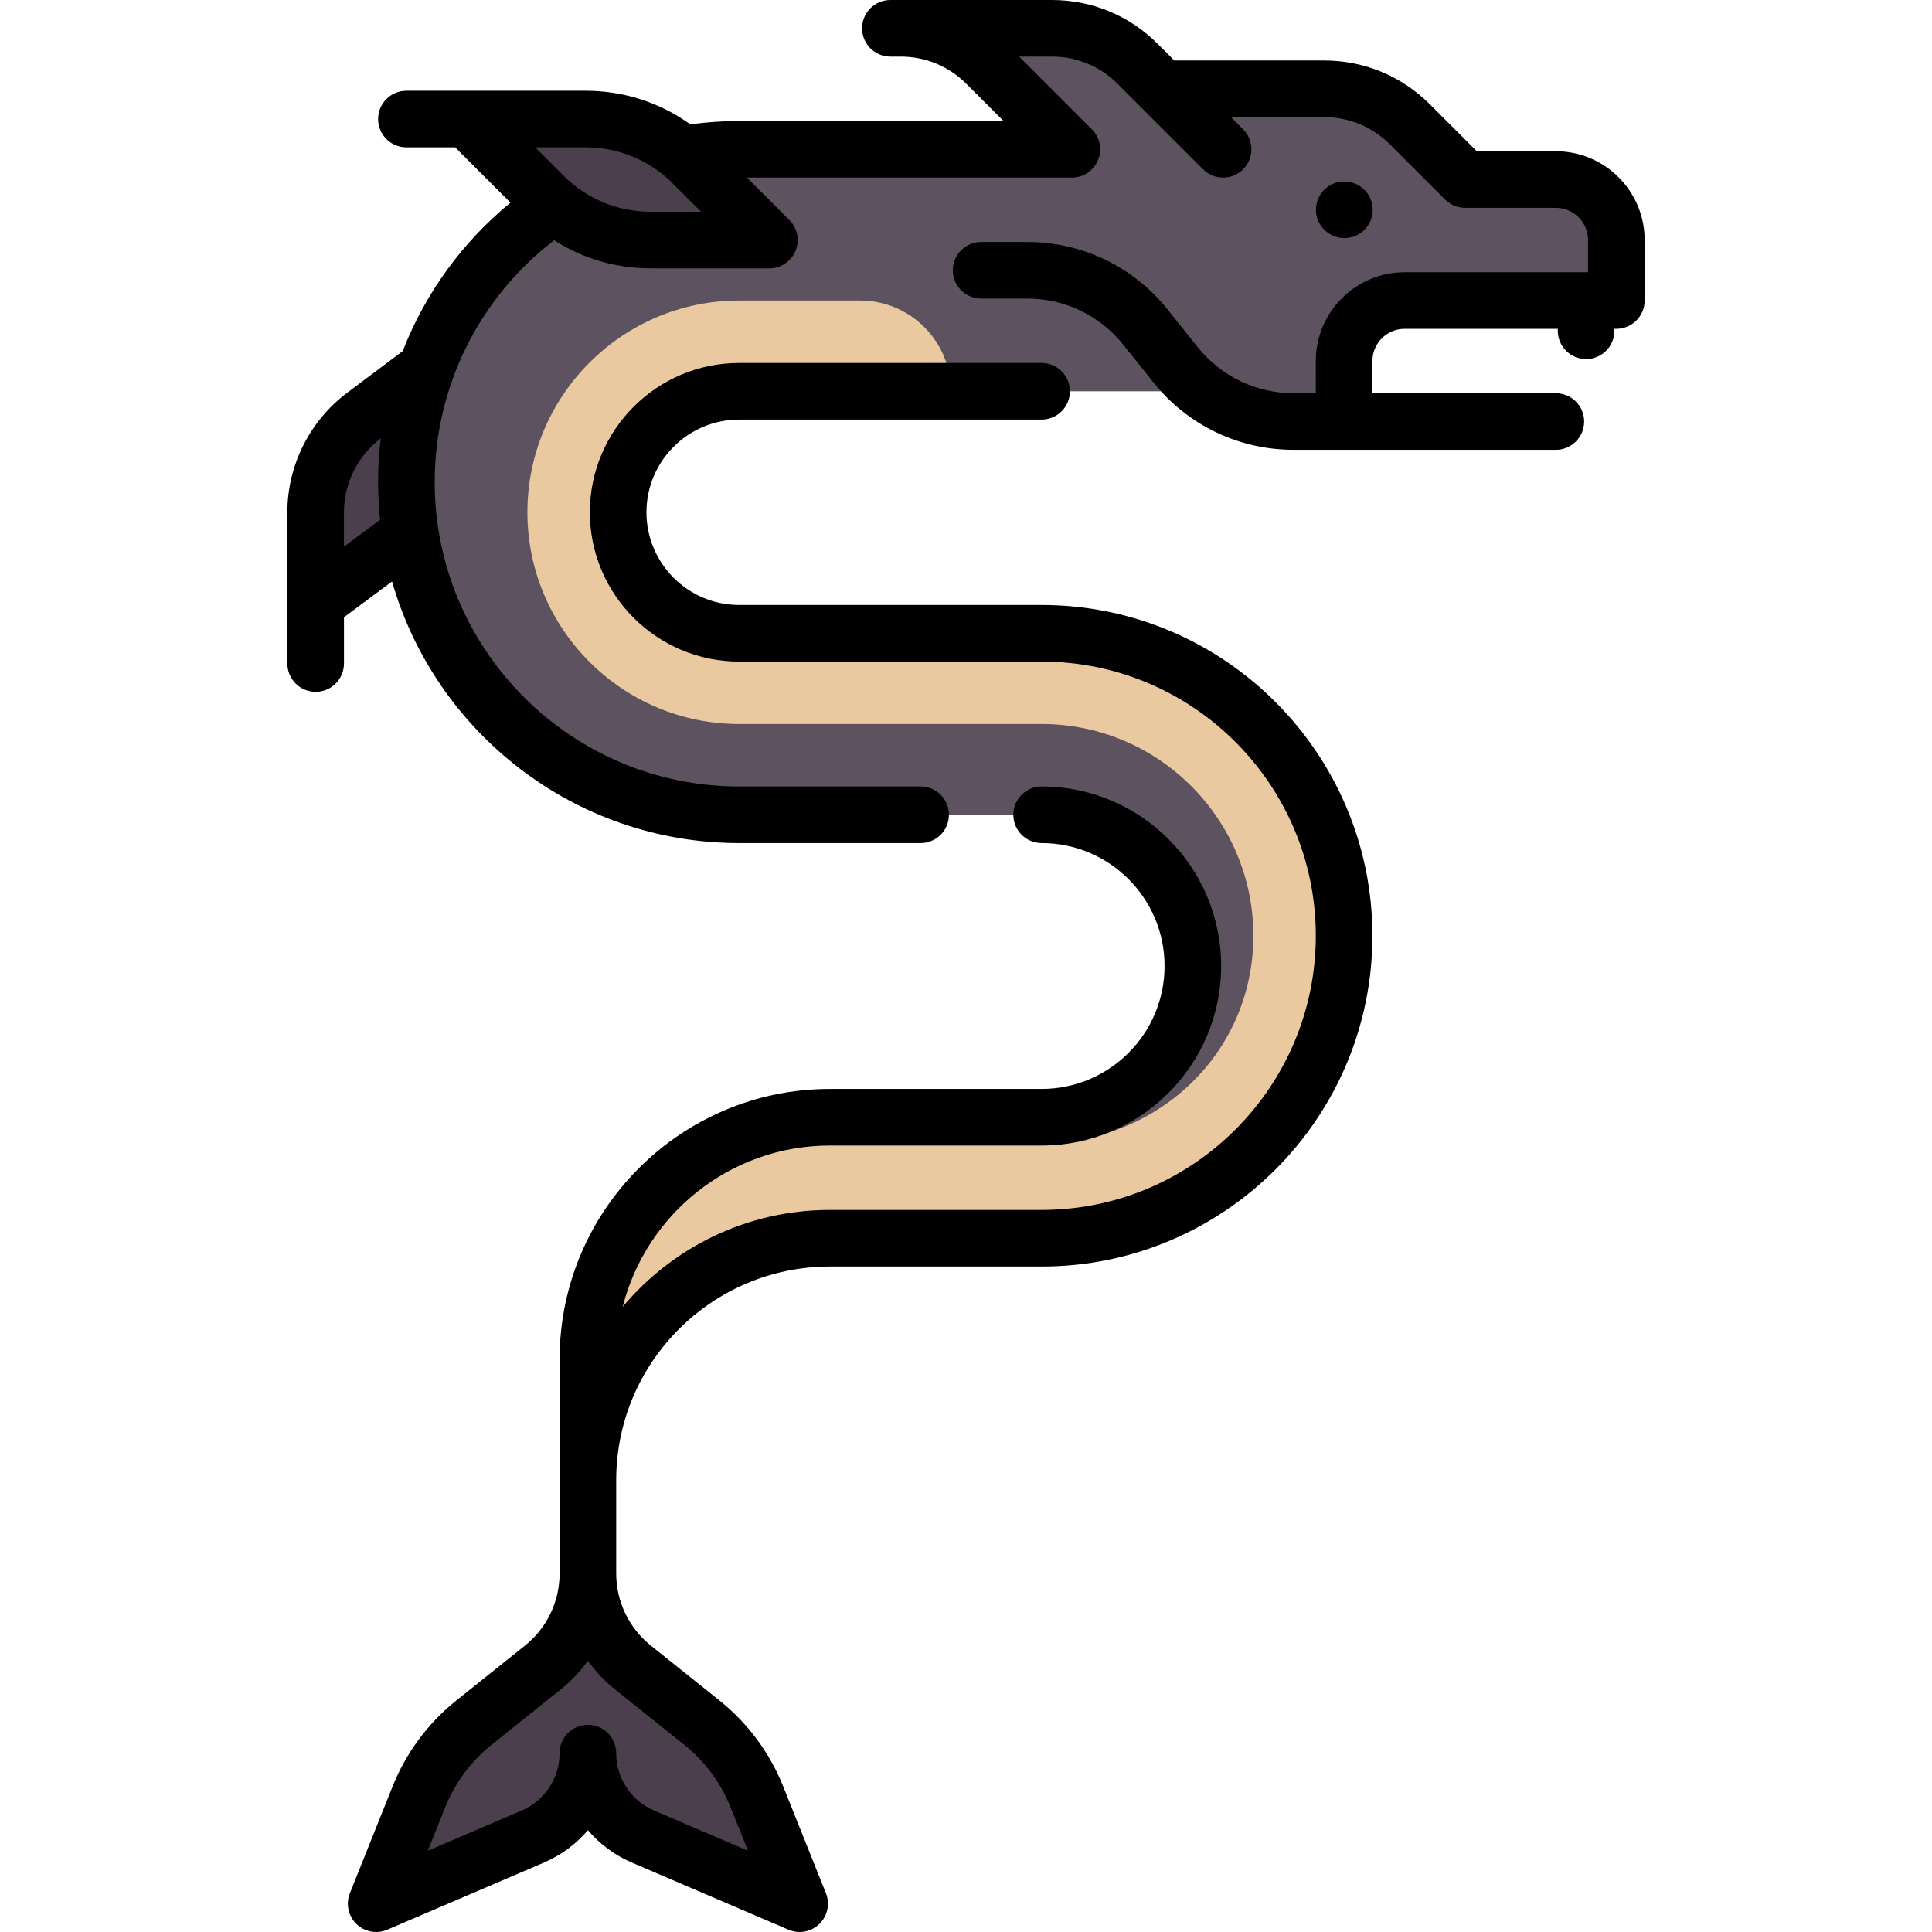 <?xml version="1.0" encoding="iso-8859-1"?>
<!-- Generator: Adobe Illustrator 19.0.0, SVG Export Plug-In . SVG Version: 6.00 Build 0)  -->
<svg version="1.1" id="Capa_1" xmlns="http://www.w3.org/2000/svg" x="0px" y="0px"
     viewBox="0 0 512 512" style="enable-background:new 0 0 512 512;" xml:space="preserve">
<path style="fill:#4B3F4E;" d="M83.654,131.75v28.056l32.065-24.048V95.677l-22.445,16.834
	C87.218,117.053,83.654,124.181,83.654,131.75z"/>
<path style="fill:#5D5360;" d="M412.316,47.581h-17.407c-4.252,0-8.33-1.689-11.337-4.696l-9.961-9.961
	c-6.013-6.014-14.17-9.392-22.674-9.392h-42.831l-8.989-8.989c-4.51-4.51-10.627-7.043-17.004-7.043h-30.12l32.065,32.065H195.88
	c-48.699,0-88.177,39.478-88.177,88.177l0,0c0,48.699,39.478,88.177,88.177,88.177h78.439c20.933,0,39.627,15.304,41.615,36.143
	c2.28,23.905-16.457,44.018-39.892,44.018h-56.113c-35.417,0-64.129,28.712-64.129,64.129v32.065
	c0-35.417,28.712-64.129,64.129-64.129h53.367c42.696,0,79.976-32.22,82.734-74.826c3.022-46.688-33.951-85.496-79.988-85.496
	h-78.784c-16.747,0-31.702-12.244-33.291-28.915c-1.824-19.124,13.165-35.214,31.914-35.214h128.258l8.016,8.016h24.048V95.677
	c0-8.854,7.178-16.032,16.032-16.032h56.113V63.613C428.348,54.759,421.17,47.581,412.316,47.581z"/>
<path style="fill:#EBC9A0;" d="M164.107,378.51c-0.192,1.89-0.291,3.807-0.291,5.748
	C163.816,382.318,163.955,380.412,164.107,378.51z"/>
<g>
	<path style="fill:#4B3F4E;" d="M200.589,476.193c-3.087-7.717-8.121-14.502-14.611-19.694l-18.145-14.516
		c-7.606-6.085-12.034-15.298-12.034-25.038c0,9.74-4.428,18.953-12.034,25.038l-18.145,14.516
		c-6.49,5.192-11.524,11.977-14.611,19.694L99.686,504.5l41.538-17.802c8.842-3.789,14.575-12.484,14.575-22.104
		c0,9.62,5.733,18.315,14.575,22.104l41.538,17.802L200.589,476.193z"/>
	<path style="fill:#4B3F4E;" d="M183.571,43.288c-7.517-7.517-17.711-11.739-28.341-11.739h-31.495l20.325,20.325
		c7.517,7.517,17.711,11.739,28.341,11.739h31.495L183.571,43.288z"/>
</g>
<path style="fill:#EBC9A0;" d="M276.041,167.823H195.88c-17.709,0-32.065-14.356-32.065-32.065s14.355-32.065,32.065-32.065h56.113
	c0-13.281-10.764-24.048-24.048-24.048H195.88c-30.937,0-56.113,25.172-56.113,56.113s25.176,56.113,56.113,56.113h80.161
	c30.937,0,56.113,25.172,56.113,56.113s-25.176,54.891-56.113,54.891h-56.113c-18.232,0-35.189,6.784-49.264,16.3
	c-9.274,11.121-14.865,25.422-14.865,41.035v32.065c0-35.417,28.712-64.129,64.129-64.129h56.113
	c44.272,0,80.161-35.89,80.161-80.161C356.203,203.712,320.313,167.823,276.041,167.823z"/>
<path d="M412.315,40.081h-20.942l-12.46-12.46c-7.473-7.473-17.408-11.588-27.977-11.588h-39.725l-4.444-4.444
	C299.295,4.115,289.36,0,278.792,0H235.96c-4.142,0-7.5,3.358-7.5,7.5s3.358,7.5,7.5,7.5h2.751c6.561,0,12.73,2.555,17.37,7.195
	l9.87,9.87H195.88c-4.329,0-8.671,0.309-12.941,0.886c-8.027-5.776-17.625-8.902-27.71-8.902h-31.48c-0.01,0-0.02,0-0.029,0h-16.018
	c-4.142,0-7.5,3.358-7.5,7.5s3.358,7.5,7.5,7.5h12.926l14.656,14.656c-12.87,10.542-22.645,24.137-28.565,39.349L91.98,104.108
	c-9.91,7.432-15.826,19.265-15.826,31.652v40.081c0,4.142,3.358,7.5,7.5,7.5s7.5-3.358,7.5-7.5v-12.266l12.739-9.485
	c11.469,39.986,48.365,69.331,91.987,69.331h48.098c4.142,0,7.5-3.358,7.5-7.5s-3.358-7.5-7.5-7.5H195.88
	c-44.485,0-80.677-36.192-80.677-80.678c0-25.191,11.757-48.825,31.649-64.067c7.565,4.836,16.355,7.438,25.55,7.438h31.495
	c3.034,0,5.768-1.827,6.929-4.63c1.161-2.803,0.519-6.028-1.626-8.173l-11.245-11.245h86.104c4.142,0,7.5-3.358,7.5-7.5
	c0-2.072-0.84-3.947-2.198-5.304L270.099,15h8.693c6.561,0,12.73,2.555,17.37,7.195l22.673,22.673
	c1.464,1.464,3.384,2.197,5.303,2.197s3.839-0.732,5.303-2.197c2.929-2.929,2.929-7.678,0-10.606l-3.229-3.229h24.725
	c6.562,0,12.73,2.555,17.37,7.195l14.657,14.657c1.406,1.407,3.314,2.197,5.303,2.197h24.048c4.705,0,8.532,3.828,8.532,8.532v8.532
	h-48.613c-12.976,0-23.532,10.557-23.532,23.532v8.532h-5.871c-9.952,0-19.225-4.457-25.441-12.228l-7.997-9.996
	c-9.079-11.349-22.621-17.857-37.154-17.857h-12.231c-4.142,0-7.5,3.358-7.5,7.5s3.358,7.5,7.5,7.5h12.231
	c9.952,0,19.225,4.457,25.441,12.228l7.997,9.996c9.079,11.349,22.621,17.857,37.154,17.857h69.483c4.142,0,7.5-3.358,7.5-7.5
	s-3.358-7.5-7.5-7.5h-48.613v-8.532c0-4.705,3.828-8.532,8.532-8.532h40.597v0.516c0,4.142,3.358,7.5,7.5,7.5s7.5-3.358,7.5-7.5
	v-0.516h0.516c4.142,0,7.5-3.358,7.5-7.5V63.613C435.848,50.637,425.291,40.081,412.315,40.081z M91.154,144.872v-9.114
	c0-7.659,3.645-14.976,9.752-19.593c-0.465,3.816-0.704,7.681-0.704,11.577c0,3.378,0.179,6.716,0.522,10.004L91.154,144.872z
	 M172.401,56.113c-8.703,0-16.884-3.389-23.038-9.542l-7.522-7.522h13.388c8.703,0,16.884,3.389,23.038,9.542l7.522,7.522H172.401z"
	/>
<path d="M363.783,55.597c0-4.142-3.358-7.5-7.5-7.5h-0.08c-4.142,0-7.46,3.358-7.46,7.5s3.398,7.5,7.54,7.5
	S363.783,59.739,363.783,55.597z"/>
<path d="M276.042,160.323H195.88c-13.545,0-24.564-11.02-24.564-24.565s11.02-24.564,24.564-24.564h80.162
	c4.142,0,7.5-3.358,7.5-7.5s-3.358-7.5-7.5-7.5H195.88c-21.816,0-39.564,17.749-39.564,39.565s17.749,39.564,39.564,39.564h80.162
	c40.065,0,72.661,32.596,72.661,72.661s-32.596,72.661-72.661,72.661h-56.113c-22.024,0-41.756,9.99-54.907,25.678
	c6.208-24.534,28.471-42.742,54.907-42.742h56.113c26.236,0,47.581-21.345,47.581-47.581s-21.345-47.581-47.581-47.581
	c-4.142,0-7.5,3.358-7.5,7.5s3.358,7.5,7.5,7.5c17.965,0,32.581,14.616,32.581,32.581s-14.616,32.581-32.581,32.581h-56.113
	c-39.496,0-71.629,32.133-71.629,71.629v56.734c0,7.503-3.36,14.495-9.219,19.182l-18.146,14.516
	c-7.488,5.991-13.328,13.863-16.889,22.765l-11.323,28.308c-1.127,2.817-0.446,6.035,1.725,8.153c1.43,1.395,3.32,2.132,5.24,2.132
	c0.996,0,2-0.198,2.953-0.606l41.538-17.802c4.583-1.964,8.526-4.926,11.621-8.567c3.095,3.642,7.038,6.604,11.621,8.567
	l41.538,17.802c2.788,1.194,6.022,0.593,8.193-1.526s2.852-5.336,1.725-8.153l-11.323-28.308l0,0
	c-3.561-8.902-9.401-16.774-16.889-22.765l-18.145-14.516c-5.859-4.687-9.219-11.679-9.219-19.182v-24.669
	c0-31.226,25.404-56.629,56.629-56.629h56.113c48.336,0,87.661-39.325,87.661-87.661S324.378,160.323,276.042,160.323z
	 M181.293,462.354c5.468,4.375,9.733,10.123,12.333,16.623l4.598,11.497l-24.895-10.669c-6.093-2.611-10.03-8.582-10.03-15.21
	c0-4.142-3.358-7.5-7.5-7.5s-7.5,3.358-7.5,7.5c0,6.628-3.937,12.599-10.03,15.21l-24.895,10.669l4.599-11.496
	c2.6-6.5,6.864-12.249,12.332-16.623l18.145-14.516c2.822-2.257,5.284-4.847,7.349-7.69c2.065,2.844,4.527,5.433,7.349,7.69
	L181.293,462.354z"/>
<g>
</g>
<g>
</g>
<g>
</g>
<g>
</g>
<g>
</g>
<g>
</g>
<g>
</g>
<g>
</g>
<g>
</g>
<g>
</g>
<g>
</g>
<g>
</g>
<g>
</g>
<g>
</g>
<g>
</g>
</svg>
